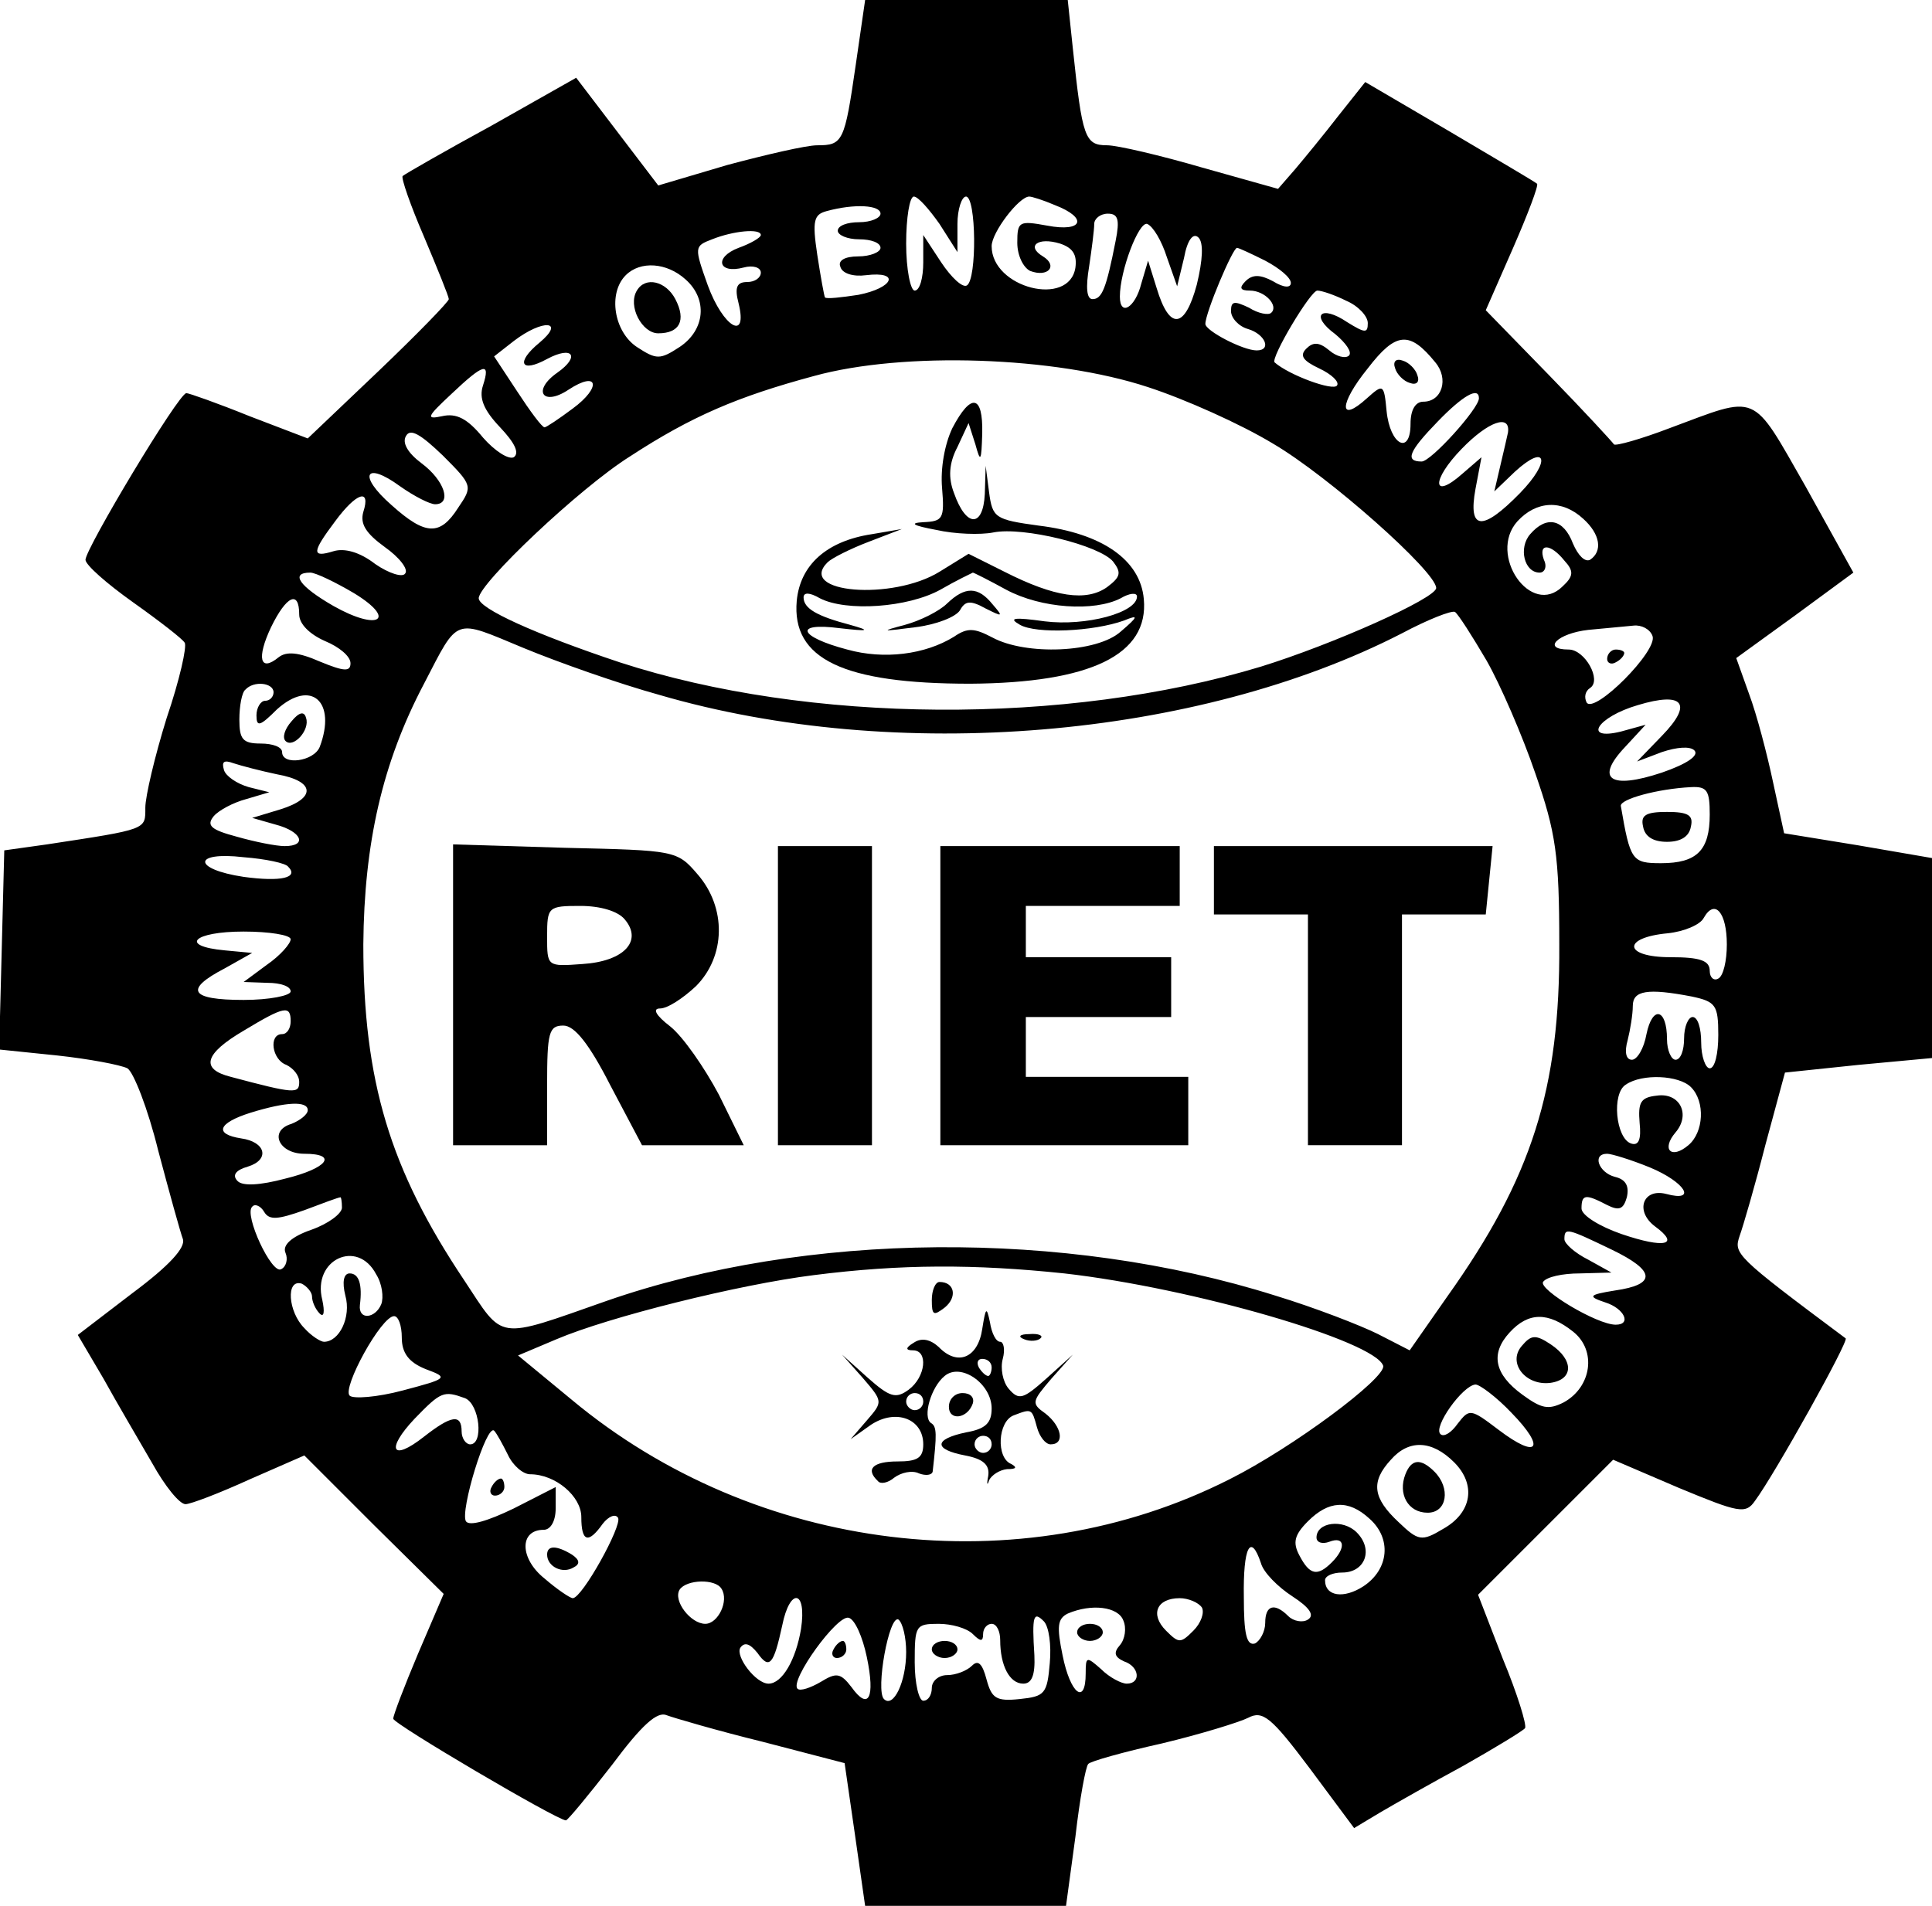 <?xml version="1.0" standalone="no"?>
<!DOCTYPE svg PUBLIC "-//W3C//DTD SVG 20010904//EN"
 "http://www.w3.org/TR/2001/REC-SVG-20010904/DTD/svg10.dtd">
<svg version="1.0" xmlns="http://www.w3.org/2000/svg"
 width="226pt" height="223pt" viewBox="0 0 226 223"
 preserveAspectRatio="xMidYMid meet">

<g transform="translate(0,223) scale(0.1,-0.1)"
fill="#000000" stroke="none">
<path d="M1001 2154 c-13 -90 -15 -94 -45 -94 -13 0 -60 -11 -105 -23 l-81
-24 -48 63 -48 63 -99 -56 c-55 -30 -102 -57 -104 -59 -2 -2 9 -34 25 -71 16
-38 29 -70 29 -73 0 -3 -37 -41 -82 -84 l-83 -79 -68 26 c-37 15 -71 27 -74
27 -9 0 -118 -182 -118 -195 0 -6 25 -28 56 -50 31 -22 58 -43 60 -47 3 -4 -6
-44 -21 -88 -14 -45 -25 -92 -25 -105 0 -26 3 -25 -115 -43 l-50 -7 -3 -117
-3 -116 68 -7 c37 -4 74 -11 82 -15 7 -4 24 -47 36 -96 13 -49 26 -96 29 -104
3 -10 -16 -31 -59 -63 l-64 -49 30 -51 c16 -29 42 -73 57 -99 15 -27 32 -48
39 -48 6 0 40 13 75 29 l64 28 81 -81 82 -81 -30 -70 c-16 -38 -29 -72 -29
-76 0 -6 192 -119 202 -119 2 0 26 29 54 65 35 47 53 63 64 58 8 -3 59 -18
112 -31 l96 -25 12 -83 12 -84 118 0 117 0 11 81 c5 44 12 82 15 85 2 3 41 14
86 24 46 11 91 25 101 30 17 9 27 1 72 -59 l52 -70 30 18 c17 10 61 35 98 55
37 21 70 41 72 44 2 4 -9 40 -26 81 l-29 75 79 79 79 79 77 -33 c70 -29 78
-31 89 -15 23 31 110 187 106 190 -130 97 -131 99 -124 120 4 11 18 59 30 106
l23 85 86 9 86 8 0 117 0 117 -87 15 -86 14 -13 60 c-7 33 -19 79 -28 103
l-15 42 69 50 68 50 -56 101 c-64 112 -54 107 -159 68 -34 -13 -63 -21 -65
-19 -2 3 -36 40 -76 81 l-74 76 32 73 c17 39 30 73 28 75 -2 2 -48 29 -102 61
l-99 58 -31 -39 c-17 -22 -40 -50 -51 -63 l-20 -23 -89 25 c-48 14 -99 26
-111 26 -26 0 -29 9 -40 113 l-6 57 -119 0 -118 0 -11 -76z m98 -186 l21 -33
0 33 c0 17 5 32 10 32 12 0 13 -97 1 -104 -5 -3 -18 9 -30 27 l-21 32 0 -32
c0 -18 -4 -33 -10 -33 -5 0 -10 25 -10 55 0 30 4 55 9 55 5 0 18 -15 30 -32z
m135 22 c39 -15 33 -32 -9 -24 -33 6 -35 5 -35 -20 0 -15 7 -29 15 -33 21 -8
33 6 15 17 -20 12 -6 23 20 15 15 -5 20 -13 18 -28 -7 -47 -98 -24 -98 25 0
16 32 58 44 58 3 0 16 -4 30 -10z m-204 -10 c0 -5 -11 -10 -25 -10 -14 0 -25
-4 -25 -10 0 -5 11 -10 25 -10 14 0 25 -4 25 -10 0 -5 -12 -10 -26 -10 -16 0
-24 -5 -21 -12 2 -8 15 -12 30 -10 41 5 32 -15 -9 -23 -20 -3 -37 -5 -39 -3
-1 2 -5 24 -9 50 -6 40 -4 47 11 51 33 9 63 7 63 -3z m275 -32 c-11 -56 -16
-68 -27 -68 -7 0 -8 14 -4 38 3 20 6 43 6 50 0 6 7 12 16 12 12 0 14 -7 9 -32z
m60 -19 l12 -34 8 33 c4 22 11 30 17 24 6 -6 5 -26 -2 -55 -14 -52 -32 -54
-47 -4 l-10 32 -8 -27 c-7 -28 -25 -39 -25 -15 0 30 22 88 32 85 7 -3 17 -20
23 -39z m-475 26 c0 -3 -12 -10 -26 -15 -29 -11 -24 -31 6 -23 11 3 20 0 20
-6 0 -6 -7 -11 -16 -11 -12 0 -15 -6 -10 -25 11 -45 -18 -28 -36 21 -16 45
-16 46 5 54 25 10 57 13 57 5z m590 -30 c17 -9 30 -20 30 -26 0 -6 -8 -6 -21
2 -15 8 -24 8 -32 0 -8 -8 -6 -11 5 -11 18 0 34 -18 25 -26 -3 -3 -15 -1 -26
6 -17 8 -21 8 -21 -4 0 -8 9 -18 20 -21 20 -6 28 -25 10 -25 -16 0 -60 23 -60
31 0 13 32 89 37 89 2 0 17 -7 33 -15z m-678 -22 c26 -23 23 -59 -7 -79 -23
-15 -27 -15 -50 0 -27 18 -34 63 -13 84 17 17 48 15 70 -5z m773 -25 c14 -6
25 -18 25 -26 0 -12 -3 -12 -24 1 -31 21 -44 8 -14 -14 12 -10 20 -21 16 -25
-4 -4 -15 -1 -23 6 -12 10 -19 10 -27 2 -8 -8 -4 -14 15 -23 15 -7 24 -16 21
-20 -4 -7 -56 12 -73 27 -5 5 42 84 50 84 5 0 20 -5 34 -12z m-944 -49 c-28
-23 -22 -36 9 -19 30 16 39 3 12 -16 -30 -21 -17 -40 13 -20 35 23 39 3 5 -22
-16 -12 -31 -22 -33 -22 -3 0 -17 19 -32 42 l-27 41 23 18 c34 26 61 24 30 -2z
m1048 -23 c16 -19 8 -46 -14 -46 -9 0 -15 -9 -15 -26 0 -37 -24 -25 -28 15 -3
32 -4 32 -23 15 -33 -30 -33 -7 1 35 33 43 49 44 79 7z m-336 -29 c43 -14 108
-43 146 -66 65 -38 191 -150 191 -169 0 -12 -121 -66 -205 -92 -228 -69 -529
-67 -750 5 -99 33 -165 63 -165 75 0 17 118 129 177 166 72 47 126 70 215 94
105 29 282 23 391 -13z m-778 2 c-5 -15 1 -29 20 -49 17 -18 23 -30 16 -35 -6
-3 -22 7 -36 23 -18 22 -31 29 -48 25 -19 -4 -18 -1 11 26 38 36 46 38 37 10z
m1165 -15 c0 -12 -56 -74 -67 -74 -20 0 -15 12 19 47 29 30 48 41 48 27z m34
-40 c-1 -5 -5 -22 -9 -39 l-7 -30 24 23 c37 34 43 13 6 -25 -44 -45 -61 -44
-52 5 l7 37 -22 -19 c-36 -32 -37 -8 -1 29 31 32 57 41 54 19z m-1228 -88
c-21 -33 -38 -33 -78 3 -40 35 -31 52 10 22 17 -12 35 -21 41 -21 20 0 11 28
-16 48 -16 12 -23 24 -18 32 5 9 17 2 43 -23 35 -35 35 -36 18 -61z m-111 -5
c-4 -14 3 -25 25 -41 17 -12 28 -26 24 -31 -3 -5 -19 0 -35 11 -18 14 -36 19
-49 15 -26 -8 -25 -1 2 35 25 34 42 39 33 11z m1427 -8 c20 -18 23 -38 8 -48
-6 -3 -14 5 -20 19 -11 29 -31 33 -50 11 -14 -16 -7 -45 11 -45 6 0 9 7 5 15
-7 20 8 19 24 -1 11 -12 11 -18 -2 -30 -37 -37 -88 37 -53 76 22 24 52 26 77
3z m-1438 -87 c51 -31 29 -45 -24 -15 -40 23 -51 39 -27 39 6 0 29 -11 51 -24z
m-64 -25 c0 -11 12 -23 30 -31 17 -7 30 -18 30 -26 0 -10 -7 -10 -36 2 -25 11
-39 12 -48 5 -22 -18 -26 -1 -9 35 18 37 33 44 33 15z m1389 -54 c16 -28 42
-88 57 -132 24 -69 28 -96 28 -200 1 -169 -32 -273 -131 -412 l-44 -63 -37 19
c-20 10 -74 31 -120 45 -247 78 -549 75 -782 -6 -131 -46 -120 -47 -167 24
-87 130 -118 233 -118 393 1 118 22 212 71 305 41 79 34 76 116 42 41 -17 112
-42 159 -55 277 -81 630 -51 869 72 30 16 58 27 62 25 4 -3 20 -28 37 -57z
m194 29 c7 -17 -68 -92 -77 -78 -3 6 -2 13 4 17 14 9 -6 45 -25 45 -32 0 -13
19 23 23 20 2 44 4 53 5 9 1 19 -4 22 -12z m-1613 -66 c0 -5 -4 -10 -10 -10
-5 0 -10 -8 -10 -17 0 -14 4 -13 24 7 40 36 70 9 50 -44 -7 -17 -44 -22 -44
-6 0 6 -11 10 -25 10 -21 0 -25 5 -25 28 0 16 3 32 7 35 10 11 33 8 33 -3z
m1624 -51 l-29 -30 29 11 c18 6 33 7 38 2 6 -6 -9 -16 -38 -26 -60 -20 -79 -8
-43 30 l24 26 -29 -8 c-45 -11 -28 17 20 31 53 16 65 2 28 -36z m-1620 -45
c45 -8 46 -28 4 -41 l-33 -10 28 -8 c30 -8 37 -25 10 -25 -10 0 -35 5 -56 11
-30 8 -36 13 -27 24 6 7 23 16 38 20 l27 8 -24 6 c-14 4 -27 13 -29 20 -3 10
0 12 11 8 9 -3 32 -9 51 -13z m1676 -47 c0 -42 -15 -57 -57 -57 -34 0 -36 3
-47 67 -1 8 43 20 82 22 19 1 22 -4 22 -32z m-1663 -61 c13 -13 -8 -18 -52
-12 -60 9 -60 30 0 23 26 -2 49 -7 52 -11z m1683 -91 c0 -19 -4 -37 -10 -40
-5 -3 -10 1 -10 9 0 12 -11 16 -46 16 -55 0 -57 23 -3 28 19 2 38 10 42 18 13
23 27 6 27 -31z m-1680 6 c0 -5 -12 -19 -28 -30 l-27 -20 28 -1 c15 0 27 -4
27 -10 0 -5 -25 -10 -55 -10 -63 0 -70 12 -22 37 l32 18 -32 3 c-54 5 -37 22
22 22 30 0 55 -4 55 -9z m1639 -67 c28 -6 31 -10 31 -45 0 -22 -4 -39 -10 -39
-5 0 -10 14 -10 30 0 17 -4 30 -10 30 -5 0 -10 -11 -10 -25 0 -14 -4 -25 -10
-25 -5 0 -10 11 -10 24 0 36 -17 40 -24 6 -3 -17 -11 -30 -17 -30 -7 0 -9 9
-5 23 3 12 6 30 6 40 0 18 17 21 69 11z m-1639 -29 c0 -8 -4 -15 -10 -15 -16
0 -12 -30 5 -36 8 -4 15 -12 15 -20 0 -14 -5 -14 -80 6 -36 9 -31 27 15 54 48
29 55 30 55 11z m1638 -77 c17 -17 15 -53 -3 -68 -20 -17 -32 -5 -15 15 18 21
5 47 -22 43 -19 -2 -22 -8 -20 -32 2 -19 -1 -27 -10 -24 -18 6 -23 59 -6 69
19 13 62 11 76 -3z m-1618 -27 c0 -5 -9 -12 -19 -16 -27 -8 -15 -35 15 -35 40
0 27 -17 -22 -29 -30 -8 -50 -9 -56 -3 -7 7 -2 13 12 17 26 8 21 29 -8 33 -32
5 -27 18 11 30 42 13 67 14 67 3z m1570 -67 c41 -17 56 -41 19 -31 -27 7 -37
-20 -13 -38 30 -22 11 -26 -39 -9 -26 9 -47 22 -47 30 0 17 5 17 30 4 14 -7
19 -5 23 9 3 13 -1 21 -14 24 -19 5 -27 27 -9 27 5 0 28 -7 50 -16z m-1530
-47 c0 -7 -16 -19 -36 -26 -23 -8 -34 -18 -30 -27 3 -7 1 -16 -5 -19 -11 -7
-44 64 -34 73 3 4 10 1 14 -6 6 -10 16 -9 47 2 21 8 40 15 42 15 1 1 2 -5 2
-12z m1485 -49 c52 -25 53 -41 4 -48 -31 -5 -32 -7 -11 -14 22 -7 31 -26 12
-26 -22 0 -90 41 -85 50 4 6 23 10 43 10 l37 1 -27 15 c-16 8 -28 19 -28 24 0
14 3 13 55 -12z m-1445 -29 c7 -11 9 -27 6 -35 -7 -17 -27 -19 -25 -1 3 24 -1
37 -12 37 -7 0 -9 -10 -5 -26 7 -25 -7 -54 -25 -54 -4 0 -15 7 -23 16 -19 19
-22 58 -3 52 6 -3 12 -10 12 -15 0 -6 4 -15 9 -20 5 -5 6 2 3 16 -12 47 41 72
63 30z m805 1 c150 -17 363 -79 373 -108 4 -14 -106 -96 -180 -133 -245 -124
-554 -86 -769 93 l-63 52 45 19 c61 26 213 64 301 75 102 13 188 13 293 2z
m-775 -75 c0 -18 8 -29 28 -37 27 -10 26 -11 -27 -25 -30 -8 -58 -10 -62 -6
-9 9 37 93 52 93 5 0 9 -11 9 -25z m1370 7 c28 -22 22 -65 -11 -83 -18 -9 -26
-7 -48 9 -33 24 -38 48 -15 73 22 24 45 24 74 1z m-72 -95 c41 -42 31 -55 -15
-20 -33 25 -34 25 -48 7 -7 -10 -16 -16 -20 -12 -9 8 26 57 41 58 5 0 25 -15
42 -33z m-1224 17 c17 -7 22 -54 6 -54 -5 0 -10 7 -10 15 0 21 -12 19 -44 -6
-38 -30 -45 -15 -11 21 31 32 34 33 59 24z m50 -66 c6 -13 18 -23 26 -23 30 0
60 -26 60 -50 0 -29 8 -32 25 -8 7 9 15 12 18 7 5 -9 -42 -94 -53 -94 -3 0
-18 10 -33 23 -29 23 -30 57 -1 57 8 0 14 10 14 25 l0 25 -49 -25 c-31 -15
-52 -21 -56 -15 -7 12 24 114 33 106 3 -3 10 -16 16 -28z m1107 -9 c26 -26 21
-59 -13 -78 -25 -15 -29 -14 -52 8 -30 28 -33 47 -9 73 21 24 48 23 74 -3z
m-99 -66 c26 -23 23 -59 -7 -79 -23 -15 -45 -12 -45 7 0 5 9 9 20 9 27 0 37
27 17 47 -16 16 -47 12 -47 -6 0 -6 7 -8 15 -5 18 7 20 -7 3 -24 -17 -17 -26
-15 -38 8 -8 15 -6 24 10 40 24 24 47 26 72 3z m-127 -52 c3 -11 20 -28 37
-39 20 -13 26 -22 18 -27 -6 -4 -17 -2 -23 4 -16 16 -27 13 -27 -8 0 -10 -6
-21 -12 -24 -10 -3 -13 12 -13 54 -1 59 8 76 20 40z m-631 -30 c9 -14 -4 -41
-19 -41 -17 0 -38 27 -30 40 8 12 42 13 49 1z m93 -47 c-6 -36 -22 -64 -38
-64 -15 0 -39 32 -33 42 5 7 11 5 20 -6 14 -20 19 -14 29 32 9 45 29 42 22 -4z
m469 25 c3 -6 -1 -18 -10 -27 -15 -15 -17 -15 -32 0 -19 19 -11 38 16 38 10 0
22 -5 26 -11z m-92 -15 c4 -9 2 -22 -4 -29 -8 -9 -6 -14 5 -19 18 -6 20 -26 3
-26 -6 0 -20 7 -30 17 -17 15 -18 15 -18 -5 0 -38 -18 -24 -27 21 -7 34 -6 43
6 49 28 12 59 8 65 -8z m-300 -43 c10 -48 2 -63 -18 -35 -13 17 -18 17 -36 6
-12 -7 -24 -11 -27 -8 -10 9 47 88 60 83 7 -2 16 -22 21 -46z m46 6 c0 -35
-15 -66 -26 -55 -10 10 6 99 17 93 5 -4 9 -21 9 -38z m168 -13 c-3 -36 -6 -39
-35 -42 -28 -3 -33 1 -39 23 -5 19 -10 23 -17 16 -6 -6 -19 -11 -29 -11 -10 0
-18 -7 -18 -15 0 -8 -4 -15 -10 -15 -5 0 -10 20 -10 45 0 43 1 45 28 45 15 0
33 -5 40 -12 9 -9 12 -9 12 0 0 7 5 12 10 12 6 0 10 -9 10 -19 0 -30 11 -51
27 -51 10 0 14 10 13 33 -3 47 -1 52 11 40 6 -6 9 -28 7 -49z"/>
<path d="M745 1890 c-11 -18 6 -50 25 -50 25 0 33 15 20 40 -11 21 -35 27 -45
10z"/>
<path d="M1632 1799 c2 -7 10 -15 17 -17 8 -3 12 1 9 9 -2 7 -10 15 -17 17 -8
3 -12 -1 -9 -9z"/>
<path d="M1114 1729 c-9 -19 -14 -47 -12 -70 3 -36 1 -39 -22 -40 -17 -1 -12
-4 15 -9 22 -5 52 -6 67 -3 35 7 124 -15 140 -34 10 -13 9 -18 -7 -30 -24 -17
-61 -12 -120 18 l-42 21 -34 -21 c-55 -34 -167 -25 -131 11 5 5 27 16 48 24
l39 15 -35 -6 c-53 -8 -84 -36 -88 -78 -6 -68 54 -97 203 -97 141 1 209 34
203 99 -4 46 -49 77 -123 86 -51 7 -54 9 -58 39 l-4 31 -1 -33 c-2 -40 -22
-39 -36 1 -7 18 -6 35 4 54 l13 28 8 -25 c6 -22 7 -20 8 13 1 45 -13 48 -35 6z
m63 -189 c41 -22 103 -26 134 -10 10 6 19 7 19 2 0 -19 -60 -35 -108 -29 -36
5 -43 4 -29 -4 19 -11 86 -8 122 5 17 7 17 5 -4 -13 -28 -25 -111 -28 -150 -7
-21 11 -29 12 -45 1 -34 -21 -82 -27 -125 -15 -57 15 -63 32 -9 25 35 -4 37
-3 12 4 -38 10 -54 19 -54 32 0 6 7 6 19 -1 31 -16 103 -11 141 10 19 11 36
19 38 20 1 0 19 -9 39 -20z"/>
<path d="M1108 1524 c-9 -9 -31 -20 -49 -25 -30 -8 -28 -8 11 -3 25 3 48 12
53 20 6 11 12 12 30 2 20 -10 21 -10 8 5 -17 21 -32 21 -53 1z"/>
<path d="M530 1066 l0 -176 55 0 55 0 0 70 c0 62 2 70 19 70 13 0 30 -21 55
-70 l37 -70 60 0 59 0 -29 59 c-17 32 -42 68 -57 80 -17 13 -21 21 -12 21 9 0
27 12 42 26 35 35 36 92 2 131 -24 28 -26 28 -155 31 l-131 4 0 -176z m201 88
c21 -25 -1 -49 -50 -52 -41 -3 -41 -3 -41 32 0 35 1 36 39 36 23 0 44 -6 52
-16z"/>
<path d="M910 1065 l0 -175 55 0 55 0 0 175 0 175 -55 0 -55 0 0 -175z"/>
<path d="M1100 1065 l0 -175 145 0 145 0 0 40 0 40 -95 0 -95 0 0 35 0 35 85
0 85 0 0 35 0 35 -85 0 -85 0 0 30 0 30 90 0 90 0 0 35 0 35 -140 0 -140 0 0
-175z"/>
<path d="M1420 1200 l0 -40 55 0 55 0 0 -135 0 -135 55 0 55 0 0 135 0 135 49
0 49 0 4 40 4 40 -163 0 -163 0 0 -40z"/>
<path d="M1880 1459 c0 -5 5 -7 10 -4 6 3 10 8 10 11 0 2 -4 4 -10 4 -5 0 -10
-5 -10 -11z"/>
<path d="M341 1386 c-8 -9 -11 -19 -7 -23 9 -9 29 13 24 27 -2 8 -8 7 -17 -4z"/>
<path d="M1922 1263 c2 -12 12 -18 28 -18 16 0 26 6 28 18 3 13 -3 17 -28 17
-25 0 -31 -4 -28 -17z"/>
<path d="M1090 709 c0 -18 2 -19 15 -9 15 12 12 30 -6 30 -5 0 -9 -10 -9 -21z"/>
<path d="M1149 675 c-5 -34 -29 -44 -51 -21 -10 9 -20 11 -29 5 -10 -6 -10 -9
-1 -9 18 0 15 -31 -5 -46 -15 -11 -22 -9 -48 14 l-30 27 24 -27 c24 -28 24
-28 5 -50 l-19 -22 24 17 c29 19 61 7 61 -23 0 -16 -7 -20 -30 -20 -29 0 -38
-9 -23 -23 3 -4 12 -2 19 4 8 6 21 9 29 5 8 -3 15 -2 16 2 5 44 5 53 -2 57
-10 7 0 42 16 55 19 16 55 -9 55 -38 0 -17 -7 -24 -30 -28 -38 -8 -38 -20 -1
-27 21 -4 29 -11 27 -24 -2 -10 -1 -12 1 -5 3 6 12 12 21 13 11 0 12 2 5 6
-18 7 -16 50 3 57 21 8 21 8 27 -14 3 -11 10 -20 16 -20 17 0 13 21 -6 36 -17
12 -16 14 7 41 l25 28 -31 -28 c-27 -24 -32 -26 -44 -12 -7 8 -10 24 -7 35 3
11 1 20 -3 20 -5 0 -10 10 -12 23 -4 19 -5 17 -9 -8z m11 -45 c0 -5 -2 -10 -4
-10 -3 0 -8 5 -11 10 -3 6 -1 10 4 10 6 0 11 -4 11 -10z m-80 -40 c0 -5 -4
-10 -10 -10 -5 0 -10 5 -10 10 0 6 5 10 10 10 6 0 10 -4 10 -10z m80 -50 c0
-5 -4 -10 -10 -10 -5 0 -10 5 -10 10 0 6 5 10 10 10 6 0 10 -4 10 -10z"/>
<path d="M1198 663 c7 -3 16 -2 19 1 4 3 -2 6 -13 5 -11 0 -14 -3 -6 -6z"/>
<path d="M1110 584 c0 -17 22 -14 28 4 2 7 -3 12 -12 12 -9 0 -16 -7 -16 -16z"/>
<path d="M1780 655 c-17 -20 5 -47 34 -43 27 4 27 27 0 45 -18 12 -23 11 -34
-2z"/>
<path d="M575 490 c-3 -5 -1 -10 4 -10 6 0 11 5 11 10 0 6 -2 10 -4 10 -3 0
-8 -4 -11 -10z"/>
<path d="M640 411 c0 -14 18 -23 31 -15 8 4 7 9 -2 15 -18 11 -29 11 -29 0z"/>
<path d="M1644 505 c-9 -23 3 -45 26 -45 23 0 27 29 8 48 -16 16 -27 15 -34
-3z"/>
<path d="M1260 320 c0 -5 7 -10 15 -10 8 0 15 5 15 10 0 6 -7 10 -15 10 -8 0
-15 -4 -15 -10z"/>
<path d="M975 300 c-3 -5 -1 -10 4 -10 6 0 11 5 11 10 0 6 -2 10 -4 10 -3 0
-8 -4 -11 -10z"/>
<path d="M1090 300 c0 -5 7 -10 15 -10 8 0 15 5 15 10 0 6 -7 10 -15 10 -8 0
-15 -4 -15 -10z"/>
</g>
</svg>
